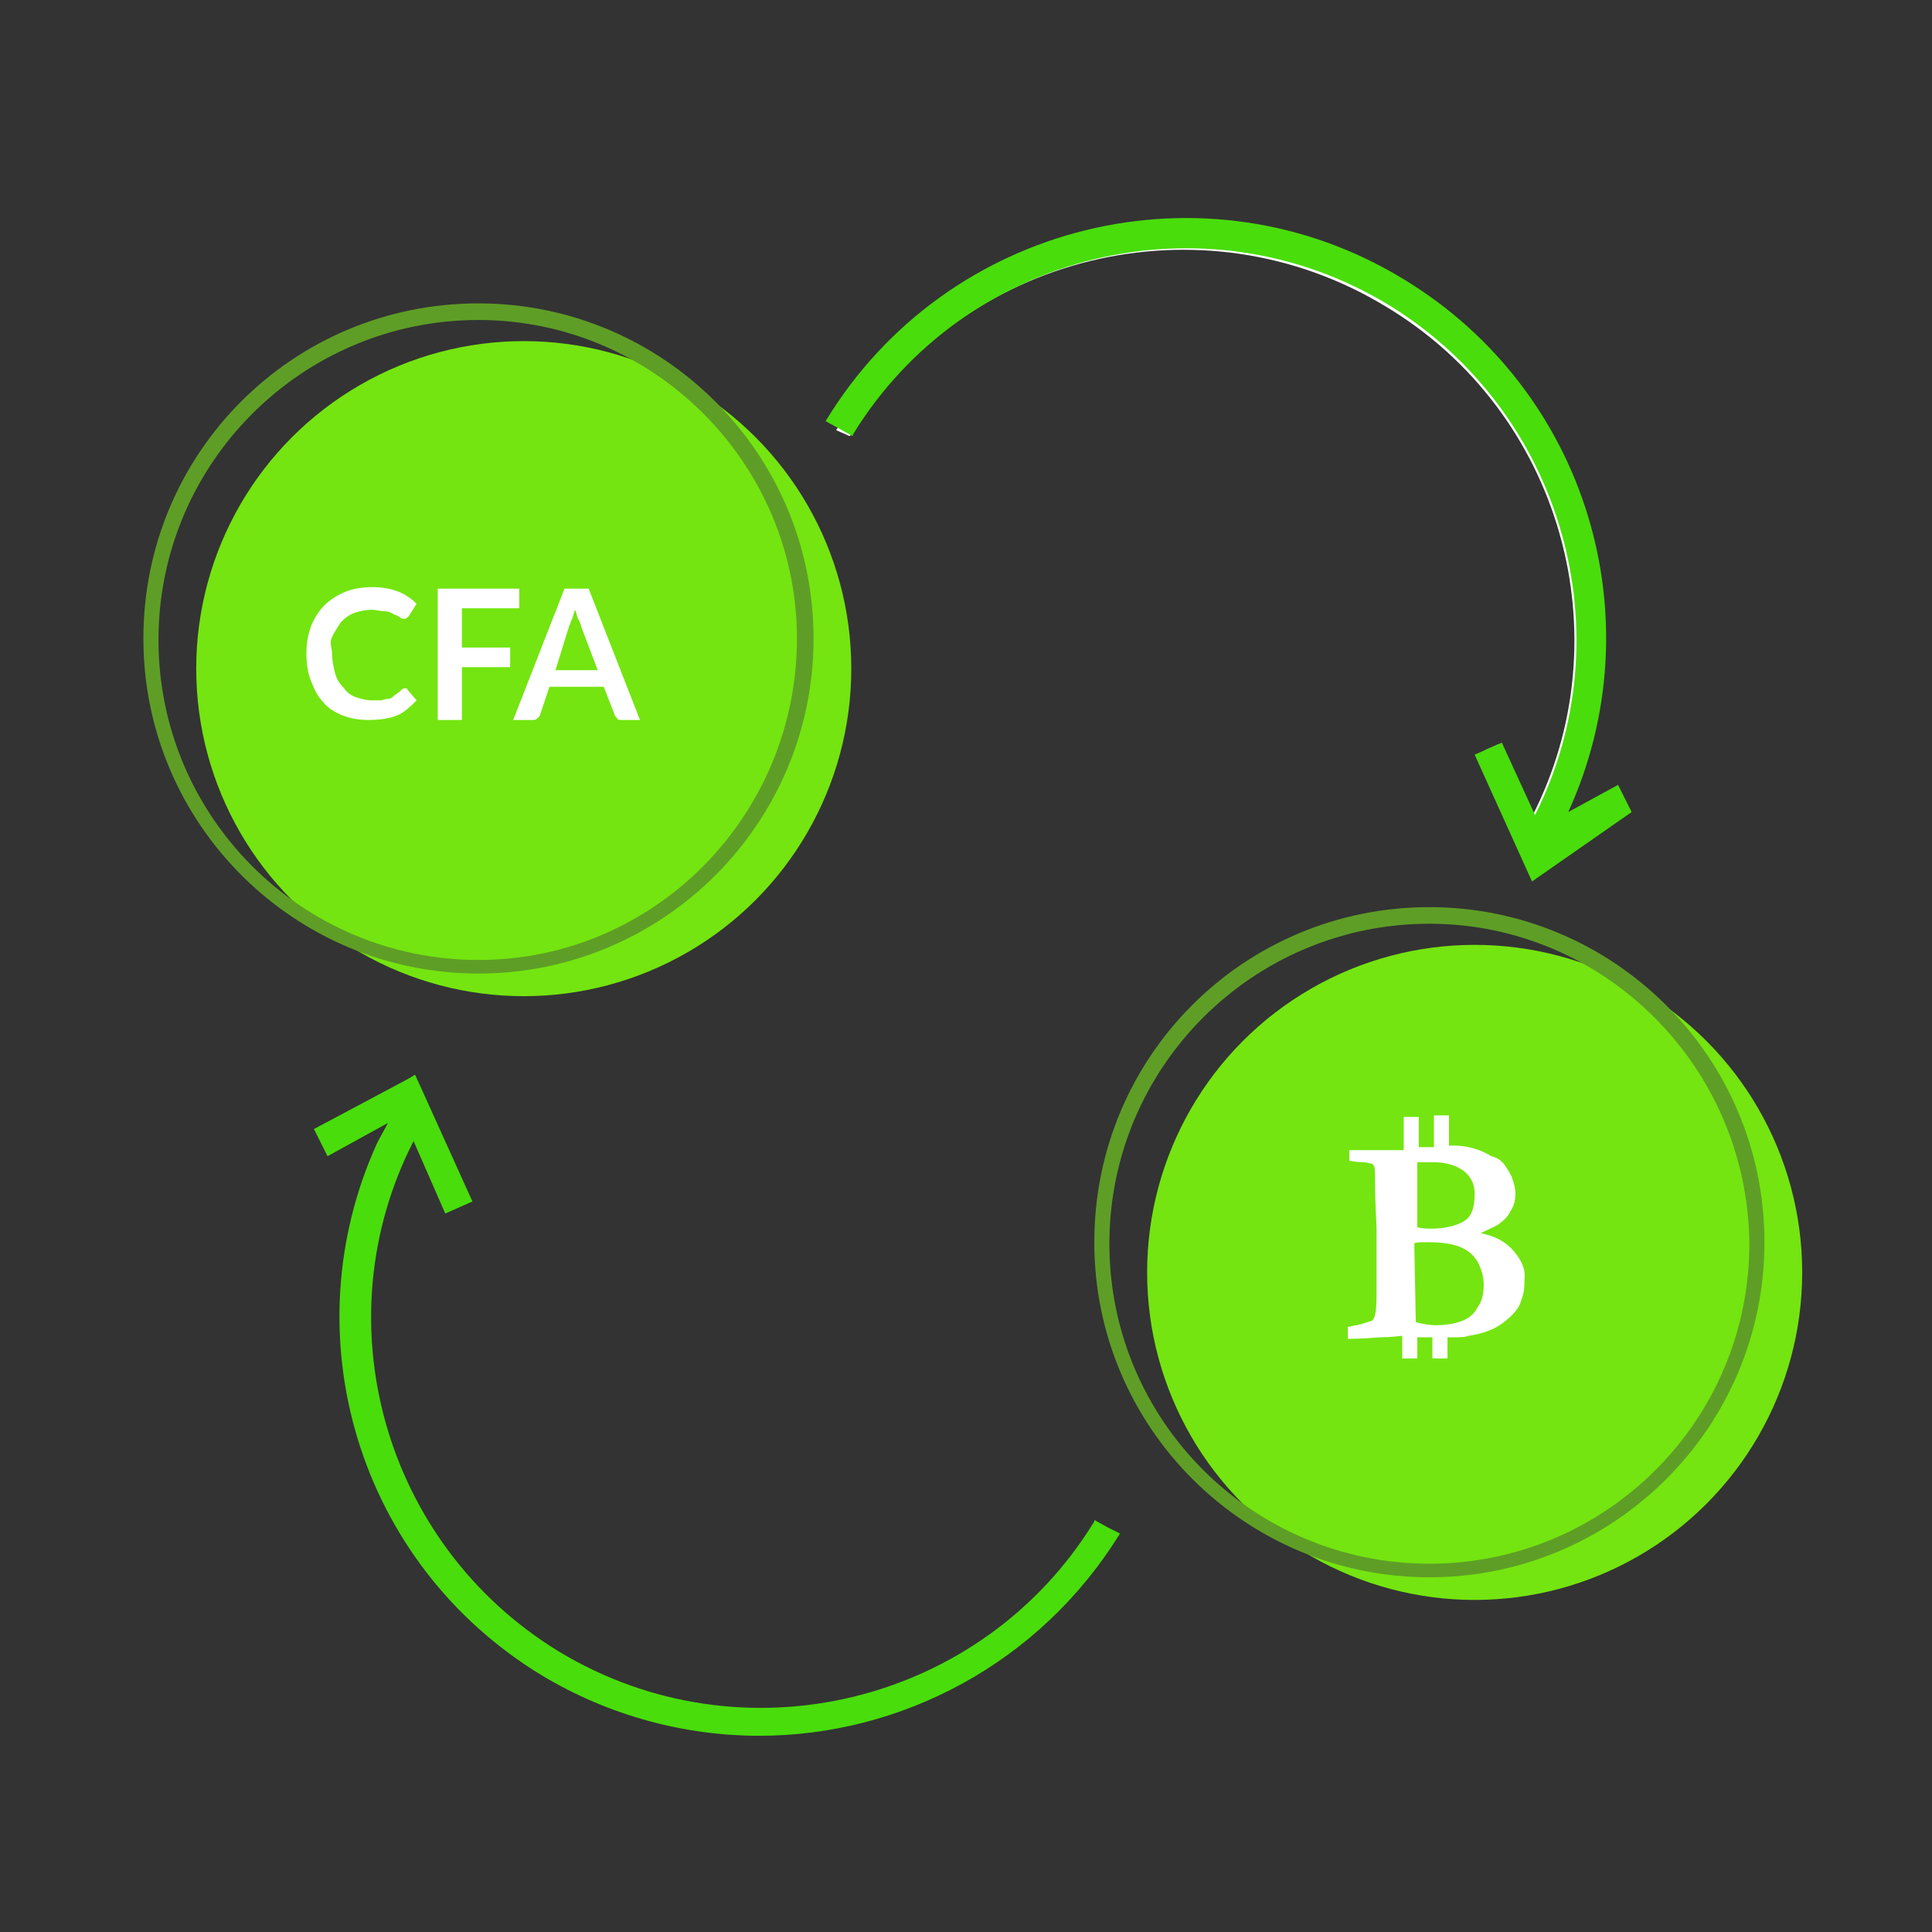 <?xml version="1.0" encoding="utf-8"?>
<!-- Generator: Adobe Illustrator 19.0.0, SVG Export Plug-In . SVG Version: 6.00 Build 0)  -->
<svg version="1.1" id="Layer_1" xmlns="http://www.w3.org/2000/svg" xmlns:xlink="http://www.w3.org/1999/xlink" x="0px" y="0px"
	 viewBox="0 0 128 128" style="enable-background:new 0 0 128 128;" xml:space="preserve">
<rect x="0" y="0" width="128" height="128" fill="#333333" stroke="none"/>
<style type="text/css">
	.st0{fill:#74E510;}
	.st1{fill:#5E9E26;}
	.st2{fill:#FFFFFF;}
	.st3{fill:none;}
	.st4{fill:#49DD0B;}
</style>
<g id="XMLID_54_">
	<circle id="XMLID_6_" class="st0" cx="34.7" cy="44.3" r="21.7"/>
	<path id="XMLID_23_" class="st1" d="M31.7,64.5c-12.2,0-22.2-9.9-22.2-22.2s9.9-22.2,22.2-22.2c12.2,0,22.2,9.9,22.2,22.2
		S43.9,64.5,31.7,64.5z M31.7,21.2c-11.7,0-21.2,9.5-21.2,21.2c0,11.7,9.5,21.2,21.2,21.2S52.8,54,52.8,42.3
		C52.8,30.7,43.3,21.2,31.7,21.2z"/>
	<g id="XMLID_15_">
		<path id="XMLID_16_" class="st2" d="M26.8,45.6c0.1,0,0.2,0,0.2,0.1l0.6,0.7c-0.4,0.4-0.8,0.8-1.3,1c-0.5,0.2-1.1,0.3-1.9,0.3
			c-0.6,0-1.2-0.1-1.7-0.3c-0.5-0.2-1-0.5-1.3-0.9c-0.4-0.4-0.6-0.9-0.8-1.4c-0.2-0.5-0.3-1.1-0.3-1.8c0-0.7,0.1-1.2,0.3-1.8
			c0.2-0.5,0.5-1,0.9-1.4c0.4-0.4,0.9-0.7,1.4-0.9c0.5-0.2,1.1-0.3,1.8-0.3c0.6,0,1.2,0.1,1.7,0.3c0.5,0.2,0.9,0.5,1.2,0.8l-0.5,0.8
			c0,0-0.1,0.1-0.1,0.1c0,0-0.1,0.1-0.2,0.1c-0.1,0-0.2,0-0.3-0.1c-0.1-0.1-0.2-0.1-0.4-0.2s-0.3-0.2-0.6-0.2s-0.5-0.1-0.9-0.1
			c-0.4,0-0.8,0.1-1.1,0.2c-0.3,0.1-0.6,0.3-0.9,0.6c-0.2,0.3-0.4,0.6-0.6,1S22,42.9,22,43.3c0,0.5,0.1,0.9,0.2,1.3s0.3,0.7,0.6,1
			c0.2,0.3,0.5,0.5,0.8,0.6c0.3,0.1,0.7,0.2,1,0.2c0.2,0,0.4,0,0.6,0c0.2,0,0.3-0.1,0.5-0.1s0.3-0.1,0.4-0.2
			c0.1-0.1,0.3-0.2,0.4-0.3c0,0,0.1-0.1,0.1-0.1C26.7,45.6,26.8,45.6,26.8,45.6z"/>
		<path id="XMLID_18_" class="st2" d="M34.4,39v1.3h-3.8v2.6h3.2v1.3h-3.2v3.5h-1.6V39H34.4z"/>
		<path id="XMLID_20_" class="st2" d="M42.4,47.7h-1.2c-0.1,0-0.3,0-0.3-0.1c-0.1-0.1-0.2-0.2-0.2-0.3L40,45.5h-3.6l-0.6,1.8
			c0,0.1-0.1,0.2-0.2,0.3c-0.1,0.1-0.2,0.1-0.3,0.1h-1.3l3.4-8.7H39L42.4,47.7z M36.8,44.4h2.8l-1.1-2.9c0-0.1-0.1-0.3-0.2-0.5
			s-0.1-0.4-0.2-0.6c-0.1,0.2-0.1,0.4-0.2,0.6c-0.1,0.2-0.1,0.3-0.2,0.5L36.8,44.4z"/>
	</g>
	<circle id="XMLID_36_" class="st0" cx="97.7" cy="84.3" r="21.7"/>
	<path id="XMLID_33_" class="st1" d="M94.7,104.5c-12.2,0-22.2-9.9-22.2-22.2s9.9-22.2,22.2-22.2c12.2,0,22.2,9.9,22.2,22.2
		S106.9,104.5,94.7,104.5z M94.7,61.2c-11.7,0-21.2,9.5-21.2,21.2c0,11.7,9.5,21.2,21.2,21.2s21.2-9.5,21.2-21.2
		C115.8,70.7,106.3,61.2,94.7,61.2z"/>
	<path id="XMLID_13_" class="st2" d="M100.3,82.9c-0.5-0.6-1.2-1-2.2-1.2c0.6-0.3,1.1-0.5,1.2-0.6c0.4-0.3,0.6-0.5,0.8-0.9
		c0.2-0.3,0.3-0.7,0.3-1.1c0-0.4-0.1-0.7-0.2-1c-0.1-0.3-0.3-0.6-0.5-0.9c-0.2-0.3-0.5-0.5-0.9-0.6c-0.3-0.2-0.6-0.3-0.8-0.4
		c-0.6-0.2-1.1-0.3-1.6-0.3H96v-2h-1v2.1l-0.2,0l-0.8,0V74h-1v2.2l-1.5,0l-2.1,0l0,0.7c0.5,0.1,0.8,0.1,0.9,0.1
		c0.3,0,0.5,0.1,0.6,0.1c0,0,0.1,0.1,0.1,0.1c0.1,0.1,0.1,0.4,0.1,0.9c0,1.8,0.1,2.9,0.1,3.3l0,4.1c0,0.7,0,1.2-0.1,1.6
		c0,0.1-0.1,0.3-0.2,0.4c-0.3,0.1-0.6,0.2-1,0.3c-0.2,0-0.4,0.1-0.6,0.1l0,0.8c1.2,0,1.9-0.1,2.2-0.1c0.6,0,1.4-0.1,1.4-0.1V90h1
		v-1.4l1,0V90h1v-1.4c1,0,1.1,0,1.4-0.1c0.7-0.1,1.3-0.3,1.7-0.5c0.4-0.2,0.8-0.5,1.2-0.9c0.3-0.3,0.5-0.6,0.6-1
		c0.2-0.5,0.2-0.9,0.2-1.3C101.1,84.1,100.8,83.5,100.3,82.9z M94.9,77c0.9,0,1.6,0.2,2.1,0.6c0.5,0.4,0.7,0.9,0.7,1.5
		c0,0.9-0.2,1.5-0.7,1.8s-1.2,0.5-2.2,0.5c-0.3,0-0.6,0-0.9-0.1c0-0.3,0-0.5,0-0.6l0-0.8c0-1,0-1.7,0-2.3c0-0.3,0-0.5,0-0.6
		C94.3,77,94.6,77,94.9,77z M97.9,86.6c-0.2,0.4-0.5,0.7-1,0.9c-0.5,0.2-1.1,0.3-1.8,0.3c-0.4,0-0.9-0.1-1.3-0.2l-0.1-5.2
		c0-0.1,0.5-0.1,0.9-0.1c0.9,0,1.6,0.1,2.1,0.3c0.5,0.2,0.9,0.5,1.2,1c0.2,0.4,0.4,0.9,0.4,1.5C98.3,85.7,98.2,86.2,97.9,86.6z"/>
	<g id="XMLID_38_">
		<path id="XMLID_58_" class="st2" d="M102.3,54.7c-0.3,0.5-0.6,1.1-0.9,1.6l0,0l-0.4-0.9l-2.6-5.7l0.9-0.4l2.2,4.8
			c6.1-11.9,2-26.8-9.7-33.8c-12.2-7.4-28.1-3.5-35.5,8.6l-0.9-0.4c7.7-12.7,24.2-16.7,36.9-9C104.5,26.8,108.7,42.3,102.3,54.7z"/>
		<g id="XMLID_49_">
			<line id="XMLID_43_" class="st3" x1="107.6" y1="53" x2="101.4" y2="56.3"/>
			<path id="XMLID_32_" class="st4" d="M108.1,53.8l-0.9-1.8l-3.3,1.8c0,0,0,0,0,0c5.8-12.7,1.3-27.9-10.9-35.3
				c-13.1-8-30.3-3.8-38.3,9.4l0.9,0.5l0.9,0.5c0,0,0,0,0-0.1c7.4-12.1,23.3-16,35.5-8.6c11.6,7.1,15.7,21.9,9.7,33.8l-2.2-4.8
				l-0.9,0.4l-0.9,0.4l3.8,8.4L108.1,53.8z"/>
		</g>
	</g>
	<path id="XMLID_7_" class="st4" d="M73.4,101.2l-0.9-0.5c0,0,0,0,0,0.1c-7.4,12.1-23.3,16-35.5,8.6c-11.6-7.1-15.7-21.9-9.6-33.8
		l2.1,4.8l0.9-0.4l0.9-0.4l-3.8-8.4L27,71.5l-6.2,3.3l0.9,1.8l4-2.2c-0.2,0.4-0.5,0.9-0.7,1.3c-5.8,12.7-1.3,27.9,10.9,35.3
		c4.5,2.7,9.5,4,14.4,4c9.4,0,18.6-4.8,23.9-13.4L73.4,101.2z"/>
</g>
</svg>
